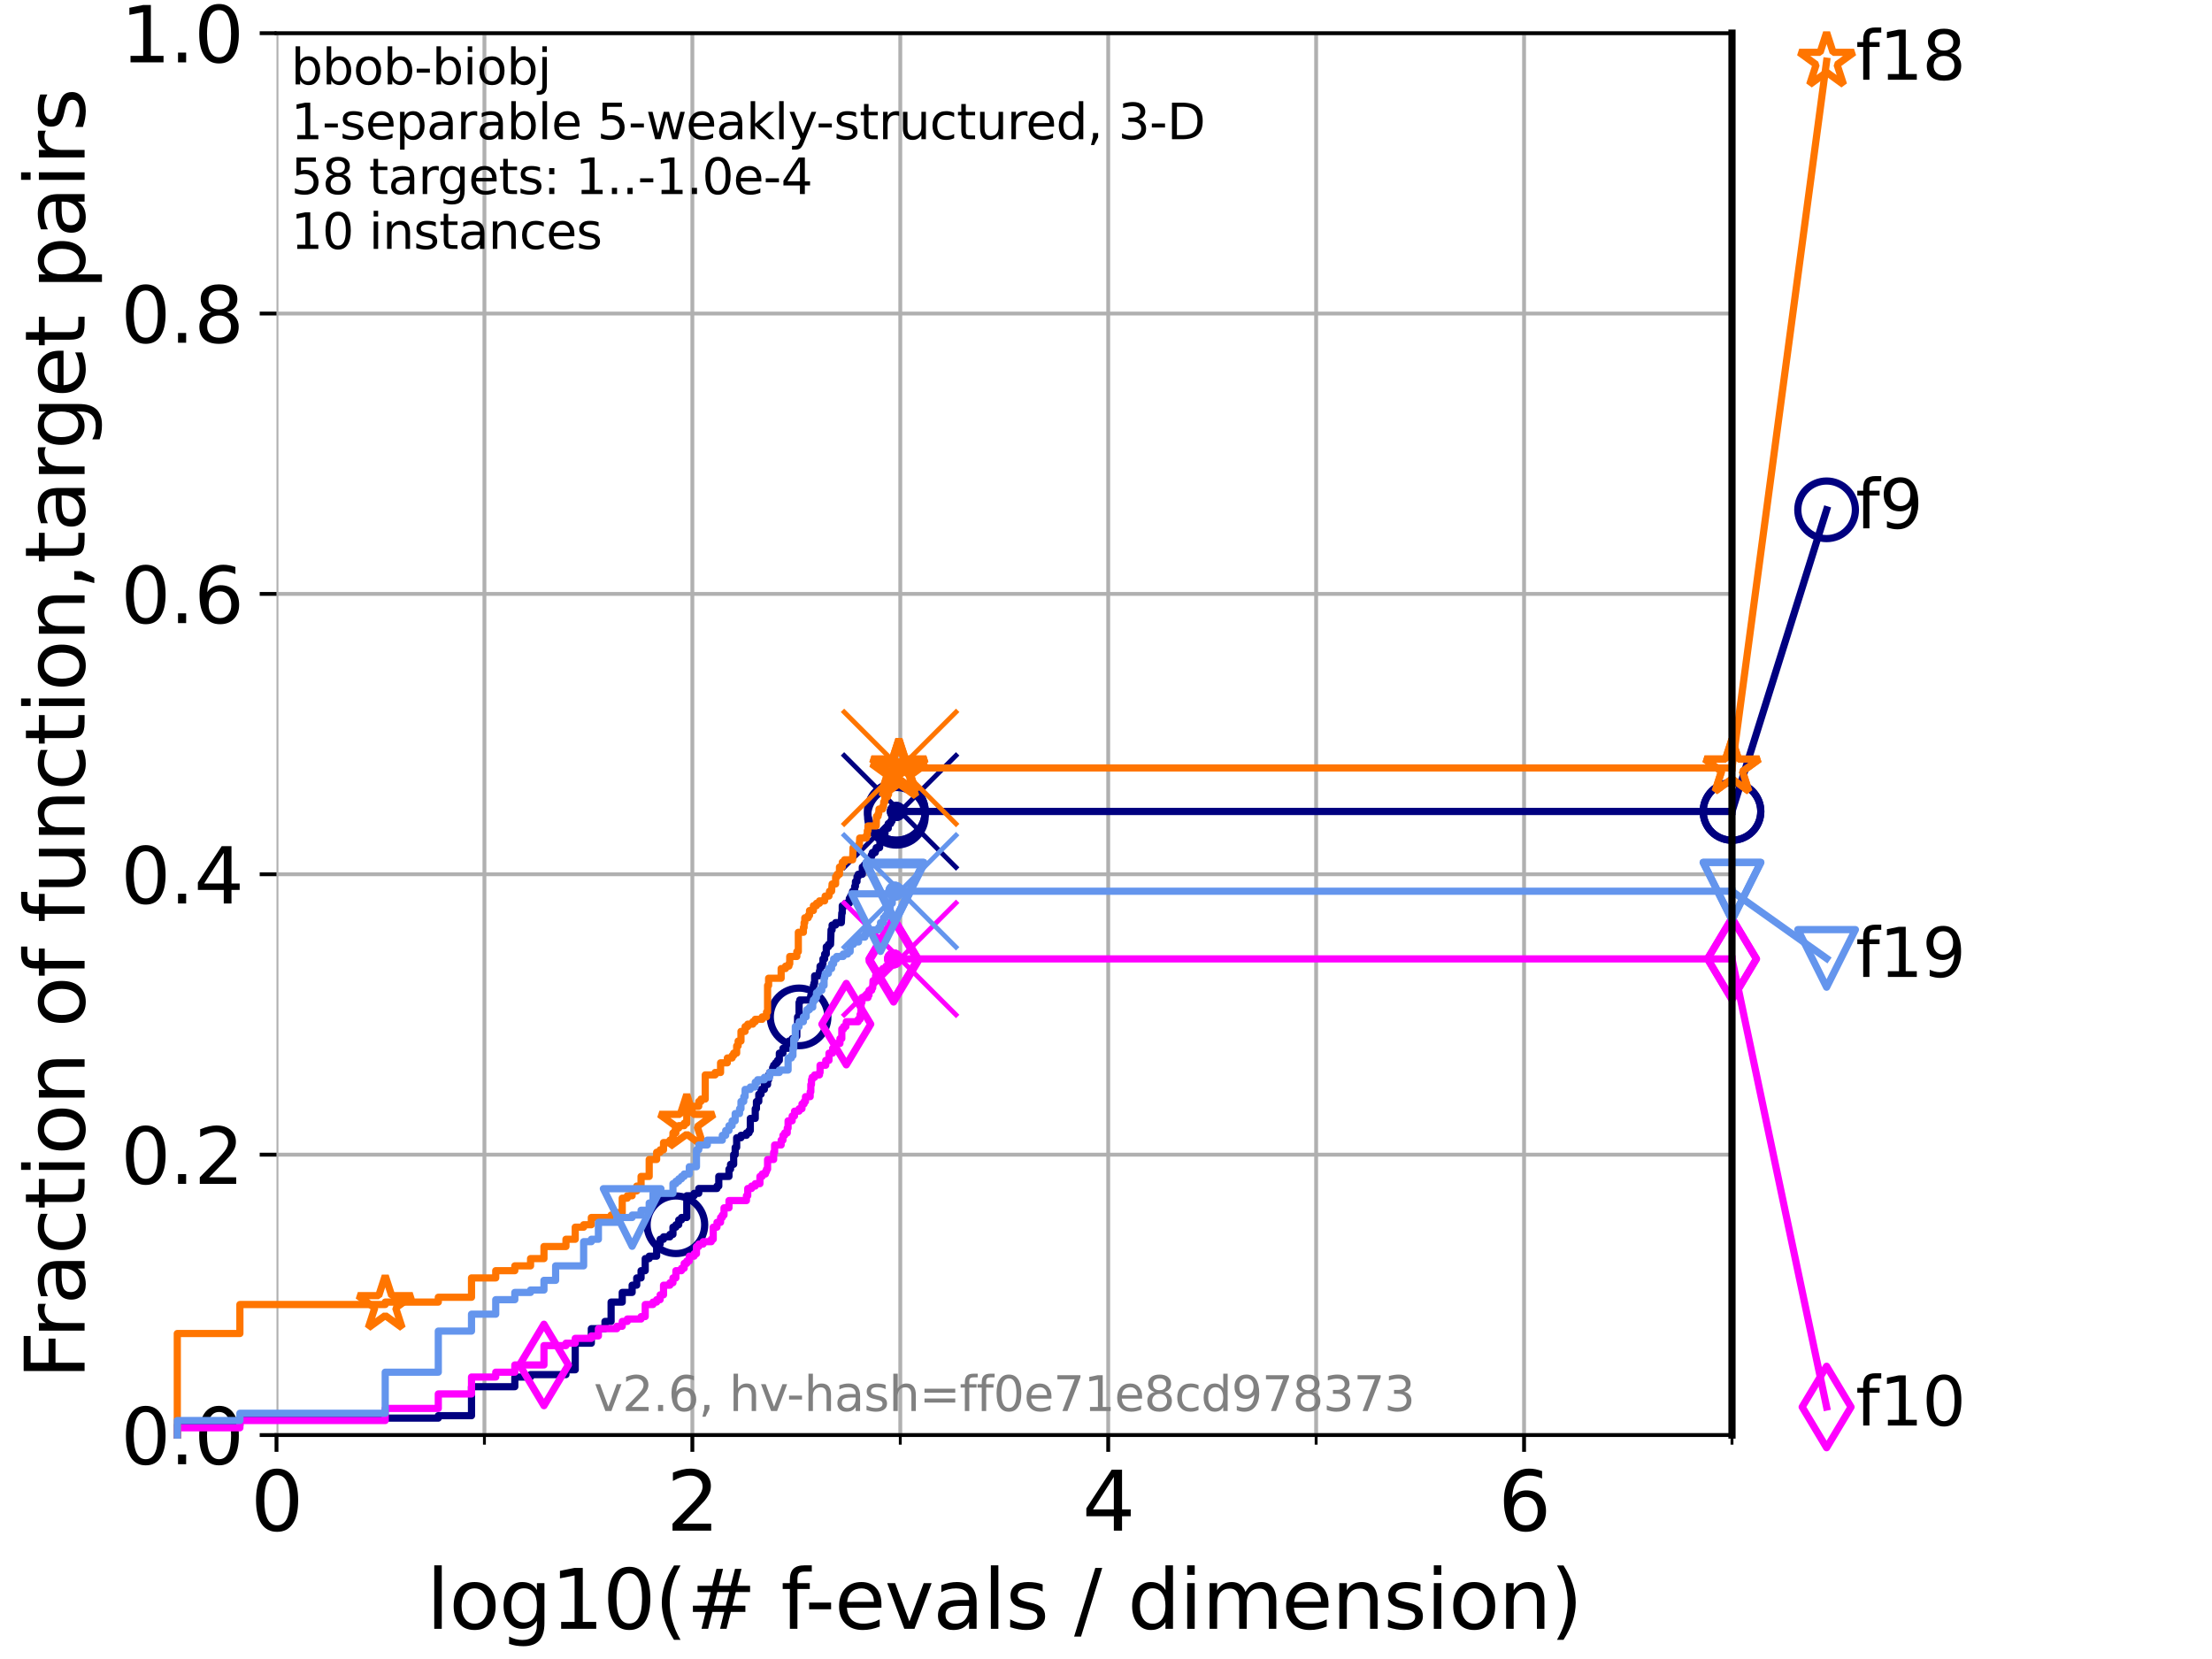 <?xml version="1.0" encoding="utf-8" standalone="no"?>
<!DOCTYPE svg PUBLIC "-//W3C//DTD SVG 1.1//EN"
  "http://www.w3.org/Graphics/SVG/1.1/DTD/svg11.dtd">
<svg xmlns:xlink="http://www.w3.org/1999/xlink" width="460.8pt" height="345.6pt" viewBox="0 0 460.8 345.6" xmlns="http://www.w3.org/2000/svg" version="1.1">
 <defs>
  <style type="text/css">*{stroke-linejoin: round; stroke-linecap: butt}</style>
 </defs>
 <g id="figure_1">
  <g id="patch_1">
   <path d="M 0 345.6 
L 460.8 345.6 
L 460.8 0 
L 0 0 
z
" style="fill: #ffffff"/>
  </g>
  <g id="axes_1">
   <g id="patch_2">
    <path d="M 57.6 298.944 
L 360.806 298.944 
L 360.806 6.912 
L 57.6 6.912 
z
" style="fill: #ffffff"/>
   </g>
   <g id="matplotlib.axis_1">
    <g id="xtick_1">
     <g id="line2d_1">
      <path d="M 57.6 298.944 
L 57.6 6.912 
" clip-path="url(#p13f4e274ef)" style="fill: none; stroke: #b0b0b0; stroke-width: 0.8; stroke-linecap: square"/>
     </g>
     <g id="line2d_2">
      <defs>
       <path id="m0bf398633c" d="M 0 0 
L 0 3.5 
" style="stroke: #000000; stroke-width: 0.8"/>
      </defs>
      <g>
       <use xlink:href="#m0bf398633c" x="57.6" y="298.944" style="stroke: #000000; stroke-width: 0.8"/>
      </g>
     </g>
     <g id="text_1">
      <!-- 0 -->
      <g transform="translate(52.192 318.861) scale(0.17 -0.17)">
       <defs>
        <path id="DejaVuSans-30" d="M 2034 4250 
Q 1547 4250 1301 3770 
Q 1056 3291 1056 2328 
Q 1056 1369 1301 889 
Q 1547 409 2034 409 
Q 2525 409 2770 889 
Q 3016 1369 3016 2328 
Q 3016 3291 2770 3770 
Q 2525 4250 2034 4250 
z
M 2034 4750 
Q 2819 4750 3233 4129 
Q 3647 3509 3647 2328 
Q 3647 1150 3233 529 
Q 2819 -91 2034 -91 
Q 1250 -91 836 529 
Q 422 1150 422 2328 
Q 422 3509 836 4129 
Q 1250 4750 2034 4750 
z
" transform="scale(0.016)"/>
       </defs>
       <use xlink:href="#DejaVuSans-30"/>
      </g>
     </g>
    </g>
    <g id="xtick_2">
     <g id="line2d_3">
      <path d="M 144.23 298.944 
L 144.23 6.912 
" clip-path="url(#p13f4e274ef)" style="fill: none; stroke: #b0b0b0; stroke-width: 0.8; stroke-linecap: square"/>
     </g>
     <g id="line2d_4">
      <g>
       <use xlink:href="#m0bf398633c" x="144.23" y="298.944" style="stroke: #000000; stroke-width: 0.8"/>
      </g>
     </g>
     <g id="text_2">
      <!-- 2 -->
      <g transform="translate(138.822 318.861) scale(0.17 -0.17)">
       <defs>
        <path id="DejaVuSans-32" d="M 1228 531 
L 3431 531 
L 3431 0 
L 469 0 
L 469 531 
Q 828 903 1448 1529 
Q 2069 2156 2228 2338 
Q 2531 2678 2651 2914 
Q 2772 3150 2772 3378 
Q 2772 3750 2511 3984 
Q 2250 4219 1831 4219 
Q 1534 4219 1204 4116 
Q 875 4013 500 3803 
L 500 4441 
Q 881 4594 1212 4672 
Q 1544 4750 1819 4750 
Q 2544 4750 2975 4387 
Q 3406 4025 3406 3419 
Q 3406 3131 3298 2873 
Q 3191 2616 2906 2266 
Q 2828 2175 2409 1742 
Q 1991 1309 1228 531 
z
" transform="scale(0.016)"/>
       </defs>
       <use xlink:href="#DejaVuSans-32"/>
      </g>
     </g>
    </g>
    <g id="xtick_3">
     <g id="line2d_5">
      <path d="M 230.861 298.944 
L 230.861 6.912 
" clip-path="url(#p13f4e274ef)" style="fill: none; stroke: #b0b0b0; stroke-width: 0.8; stroke-linecap: square"/>
     </g>
     <g id="line2d_6">
      <g>
       <use xlink:href="#m0bf398633c" x="230.861" y="298.944" style="stroke: #000000; stroke-width: 0.8"/>
      </g>
     </g>
     <g id="text_3">
      <!-- 4 -->
      <g transform="translate(225.453 318.861) scale(0.17 -0.17)">
       <defs>
        <path id="DejaVuSans-34" d="M 2419 4116 
L 825 1625 
L 2419 1625 
L 2419 4116 
z
M 2253 4666 
L 3047 4666 
L 3047 1625 
L 3713 1625 
L 3713 1100 
L 3047 1100 
L 3047 0 
L 2419 0 
L 2419 1100 
L 313 1100 
L 313 1709 
L 2253 4666 
z
" transform="scale(0.016)"/>
       </defs>
       <use xlink:href="#DejaVuSans-34"/>
      </g>
     </g>
    </g>
    <g id="xtick_4">
     <g id="line2d_7">
      <path d="M 317.491 298.944 
L 317.491 6.912 
" clip-path="url(#p13f4e274ef)" style="fill: none; stroke: #b0b0b0; stroke-width: 0.8; stroke-linecap: square"/>
     </g>
     <g id="line2d_8">
      <g>
       <use xlink:href="#m0bf398633c" x="317.491" y="298.944" style="stroke: #000000; stroke-width: 0.8"/>
      </g>
     </g>
     <g id="text_4">
      <!-- 6 -->
      <g transform="translate(312.083 318.861) scale(0.17 -0.17)">
       <defs>
        <path id="DejaVuSans-36" d="M 2113 2584 
Q 1688 2584 1439 2293 
Q 1191 2003 1191 1497 
Q 1191 994 1439 701 
Q 1688 409 2113 409 
Q 2538 409 2786 701 
Q 3034 994 3034 1497 
Q 3034 2003 2786 2293 
Q 2538 2584 2113 2584 
z
M 3366 4563 
L 3366 3988 
Q 3128 4100 2886 4159 
Q 2644 4219 2406 4219 
Q 1781 4219 1451 3797 
Q 1122 3375 1075 2522 
Q 1259 2794 1537 2939 
Q 1816 3084 2150 3084 
Q 2853 3084 3261 2657 
Q 3669 2231 3669 1497 
Q 3669 778 3244 343 
Q 2819 -91 2113 -91 
Q 1303 -91 875 529 
Q 447 1150 447 2328 
Q 447 3434 972 4092 
Q 1497 4750 2381 4750 
Q 2619 4750 2861 4703 
Q 3103 4656 3366 4563 
z
" transform="scale(0.016)"/>
       </defs>
       <use xlink:href="#DejaVuSans-36"/>
      </g>
     </g>
    </g>
    <g id="xtick_5">
     <g id="line2d_9">
      <path d="M 100.915 298.944 
L 100.915 6.912 
" clip-path="url(#p13f4e274ef)" style="fill: none; stroke: #b0b0b0; stroke-width: 0.8; stroke-linecap: square"/>
     </g>
     <g id="line2d_10">
      <defs>
       <path id="m6cea2c6e1d" d="M 0 0 
L 0 2 
" style="stroke: #000000; stroke-width: 0.6"/>
      </defs>
      <g>
       <use xlink:href="#m6cea2c6e1d" x="100.915" y="298.944" style="stroke: #000000; stroke-width: 0.6"/>
      </g>
     </g>
    </g>
    <g id="xtick_6">
     <g id="line2d_11">
      <path d="M 187.546 298.944 
L 187.546 6.912 
" clip-path="url(#p13f4e274ef)" style="fill: none; stroke: #b0b0b0; stroke-width: 0.8; stroke-linecap: square"/>
     </g>
     <g id="line2d_12">
      <g>
       <use xlink:href="#m6cea2c6e1d" x="187.546" y="298.944" style="stroke: #000000; stroke-width: 0.6"/>
      </g>
     </g>
    </g>
    <g id="xtick_7">
     <g id="line2d_13">
      <path d="M 274.176 298.944 
L 274.176 6.912 
" clip-path="url(#p13f4e274ef)" style="fill: none; stroke: #b0b0b0; stroke-width: 0.8; stroke-linecap: square"/>
     </g>
     <g id="line2d_14">
      <g>
       <use xlink:href="#m6cea2c6e1d" x="274.176" y="298.944" style="stroke: #000000; stroke-width: 0.6"/>
      </g>
     </g>
    </g>
    <g id="xtick_8">
     <g id="line2d_15">
      <path d="M 360.806 298.944 
L 360.806 6.912 
" clip-path="url(#p13f4e274ef)" style="fill: none; stroke: #b0b0b0; stroke-width: 0.8; stroke-linecap: square"/>
     </g>
     <g id="line2d_16">
      <g>
       <use xlink:href="#m6cea2c6e1d" x="360.806" y="298.944" style="stroke: #000000; stroke-width: 0.6"/>
      </g>
     </g>
    </g>
    <g id="text_5">
     <!-- log10(# f-evals / dimension) -->
     <g transform="translate(88.823 339.314) scale(0.17 -0.17)">
      <defs>
       <path id="DejaVuSans-6c" d="M 603 4863 
L 1178 4863 
L 1178 0 
L 603 0 
L 603 4863 
z
" transform="scale(0.016)"/>
       <path id="DejaVuSans-6f" d="M 1959 3097 
Q 1497 3097 1228 2736 
Q 959 2375 959 1747 
Q 959 1119 1226 758 
Q 1494 397 1959 397 
Q 2419 397 2687 759 
Q 2956 1122 2956 1747 
Q 2956 2369 2687 2733 
Q 2419 3097 1959 3097 
z
M 1959 3584 
Q 2709 3584 3137 3096 
Q 3566 2609 3566 1747 
Q 3566 888 3137 398 
Q 2709 -91 1959 -91 
Q 1206 -91 779 398 
Q 353 888 353 1747 
Q 353 2609 779 3096 
Q 1206 3584 1959 3584 
z
" transform="scale(0.016)"/>
       <path id="DejaVuSans-67" d="M 2906 1791 
Q 2906 2416 2648 2759 
Q 2391 3103 1925 3103 
Q 1463 3103 1205 2759 
Q 947 2416 947 1791 
Q 947 1169 1205 825 
Q 1463 481 1925 481 
Q 2391 481 2648 825 
Q 2906 1169 2906 1791 
z
M 3481 434 
Q 3481 -459 3084 -895 
Q 2688 -1331 1869 -1331 
Q 1566 -1331 1297 -1286 
Q 1028 -1241 775 -1147 
L 775 -588 
Q 1028 -725 1275 -790 
Q 1522 -856 1778 -856 
Q 2344 -856 2625 -561 
Q 2906 -266 2906 331 
L 2906 616 
Q 2728 306 2450 153 
Q 2172 0 1784 0 
Q 1141 0 747 490 
Q 353 981 353 1791 
Q 353 2603 747 3093 
Q 1141 3584 1784 3584 
Q 2172 3584 2450 3431 
Q 2728 3278 2906 2969 
L 2906 3500 
L 3481 3500 
L 3481 434 
z
" transform="scale(0.016)"/>
       <path id="DejaVuSans-31" d="M 794 531 
L 1825 531 
L 1825 4091 
L 703 3866 
L 703 4441 
L 1819 4666 
L 2450 4666 
L 2450 531 
L 3481 531 
L 3481 0 
L 794 0 
L 794 531 
z
" transform="scale(0.016)"/>
       <path id="DejaVuSans-28" d="M 1984 4856 
Q 1566 4138 1362 3434 
Q 1159 2731 1159 2009 
Q 1159 1288 1364 580 
Q 1569 -128 1984 -844 
L 1484 -844 
Q 1016 -109 783 600 
Q 550 1309 550 2009 
Q 550 2706 781 3412 
Q 1013 4119 1484 4856 
L 1984 4856 
z
" transform="scale(0.016)"/>
       <path id="DejaVuSans-23" d="M 3272 2816 
L 2363 2816 
L 2100 1772 
L 3016 1772 
L 3272 2816 
z
M 2803 4594 
L 2478 3297 
L 3391 3297 
L 3719 4594 
L 4219 4594 
L 3897 3297 
L 4872 3297 
L 4872 2816 
L 3775 2816 
L 3519 1772 
L 4513 1772 
L 4513 1294 
L 3397 1294 
L 3072 0 
L 2572 0 
L 2894 1294 
L 1978 1294 
L 1656 0 
L 1153 0 
L 1478 1294 
L 494 1294 
L 494 1772 
L 1594 1772 
L 1856 2816 
L 850 2816 
L 850 3297 
L 1978 3297 
L 2297 4594 
L 2803 4594 
z
" transform="scale(0.016)"/>
       <path id="DejaVuSans-20" transform="scale(0.016)"/>
       <path id="DejaVuSans-66" d="M 2375 4863 
L 2375 4384 
L 1825 4384 
Q 1516 4384 1395 4259 
Q 1275 4134 1275 3809 
L 1275 3500 
L 2222 3500 
L 2222 3053 
L 1275 3053 
L 1275 0 
L 697 0 
L 697 3053 
L 147 3053 
L 147 3500 
L 697 3500 
L 697 3744 
Q 697 4328 969 4595 
Q 1241 4863 1831 4863 
L 2375 4863 
z
" transform="scale(0.016)"/>
       <path id="DejaVuSans-2d" d="M 313 2009 
L 1997 2009 
L 1997 1497 
L 313 1497 
L 313 2009 
z
" transform="scale(0.016)"/>
       <path id="DejaVuSans-65" d="M 3597 1894 
L 3597 1613 
L 953 1613 
Q 991 1019 1311 708 
Q 1631 397 2203 397 
Q 2534 397 2845 478 
Q 3156 559 3463 722 
L 3463 178 
Q 3153 47 2828 -22 
Q 2503 -91 2169 -91 
Q 1331 -91 842 396 
Q 353 884 353 1716 
Q 353 2575 817 3079 
Q 1281 3584 2069 3584 
Q 2775 3584 3186 3129 
Q 3597 2675 3597 1894 
z
M 3022 2063 
Q 3016 2534 2758 2815 
Q 2500 3097 2075 3097 
Q 1594 3097 1305 2825 
Q 1016 2553 972 2059 
L 3022 2063 
z
" transform="scale(0.016)"/>
       <path id="DejaVuSans-76" d="M 191 3500 
L 800 3500 
L 1894 563 
L 2988 3500 
L 3597 3500 
L 2284 0 
L 1503 0 
L 191 3500 
z
" transform="scale(0.016)"/>
       <path id="DejaVuSans-61" d="M 2194 1759 
Q 1497 1759 1228 1600 
Q 959 1441 959 1056 
Q 959 750 1161 570 
Q 1363 391 1709 391 
Q 2188 391 2477 730 
Q 2766 1069 2766 1631 
L 2766 1759 
L 2194 1759 
z
M 3341 1997 
L 3341 0 
L 2766 0 
L 2766 531 
Q 2569 213 2275 61 
Q 1981 -91 1556 -91 
Q 1019 -91 701 211 
Q 384 513 384 1019 
Q 384 1609 779 1909 
Q 1175 2209 1959 2209 
L 2766 2209 
L 2766 2266 
Q 2766 2663 2505 2880 
Q 2244 3097 1772 3097 
Q 1472 3097 1187 3025 
Q 903 2953 641 2809 
L 641 3341 
Q 956 3463 1253 3523 
Q 1550 3584 1831 3584 
Q 2591 3584 2966 3190 
Q 3341 2797 3341 1997 
z
" transform="scale(0.016)"/>
       <path id="DejaVuSans-73" d="M 2834 3397 
L 2834 2853 
Q 2591 2978 2328 3040 
Q 2066 3103 1784 3103 
Q 1356 3103 1142 2972 
Q 928 2841 928 2578 
Q 928 2378 1081 2264 
Q 1234 2150 1697 2047 
L 1894 2003 
Q 2506 1872 2764 1633 
Q 3022 1394 3022 966 
Q 3022 478 2636 193 
Q 2250 -91 1575 -91 
Q 1294 -91 989 -36 
Q 684 19 347 128 
L 347 722 
Q 666 556 975 473 
Q 1284 391 1588 391 
Q 1994 391 2212 530 
Q 2431 669 2431 922 
Q 2431 1156 2273 1281 
Q 2116 1406 1581 1522 
L 1381 1569 
Q 847 1681 609 1914 
Q 372 2147 372 2553 
Q 372 3047 722 3315 
Q 1072 3584 1716 3584 
Q 2034 3584 2315 3537 
Q 2597 3491 2834 3397 
z
" transform="scale(0.016)"/>
       <path id="DejaVuSans-2f" d="M 1625 4666 
L 2156 4666 
L 531 -594 
L 0 -594 
L 1625 4666 
z
" transform="scale(0.016)"/>
       <path id="DejaVuSans-64" d="M 2906 2969 
L 2906 4863 
L 3481 4863 
L 3481 0 
L 2906 0 
L 2906 525 
Q 2725 213 2448 61 
Q 2172 -91 1784 -91 
Q 1150 -91 751 415 
Q 353 922 353 1747 
Q 353 2572 751 3078 
Q 1150 3584 1784 3584 
Q 2172 3584 2448 3432 
Q 2725 3281 2906 2969 
z
M 947 1747 
Q 947 1113 1208 752 
Q 1469 391 1925 391 
Q 2381 391 2643 752 
Q 2906 1113 2906 1747 
Q 2906 2381 2643 2742 
Q 2381 3103 1925 3103 
Q 1469 3103 1208 2742 
Q 947 2381 947 1747 
z
" transform="scale(0.016)"/>
       <path id="DejaVuSans-69" d="M 603 3500 
L 1178 3500 
L 1178 0 
L 603 0 
L 603 3500 
z
M 603 4863 
L 1178 4863 
L 1178 4134 
L 603 4134 
L 603 4863 
z
" transform="scale(0.016)"/>
       <path id="DejaVuSans-6d" d="M 3328 2828 
Q 3544 3216 3844 3400 
Q 4144 3584 4550 3584 
Q 5097 3584 5394 3201 
Q 5691 2819 5691 2113 
L 5691 0 
L 5113 0 
L 5113 2094 
Q 5113 2597 4934 2840 
Q 4756 3084 4391 3084 
Q 3944 3084 3684 2787 
Q 3425 2491 3425 1978 
L 3425 0 
L 2847 0 
L 2847 2094 
Q 2847 2600 2669 2842 
Q 2491 3084 2119 3084 
Q 1678 3084 1418 2786 
Q 1159 2488 1159 1978 
L 1159 0 
L 581 0 
L 581 3500 
L 1159 3500 
L 1159 2956 
Q 1356 3278 1631 3431 
Q 1906 3584 2284 3584 
Q 2666 3584 2933 3390 
Q 3200 3197 3328 2828 
z
" transform="scale(0.016)"/>
       <path id="DejaVuSans-6e" d="M 3513 2113 
L 3513 0 
L 2938 0 
L 2938 2094 
Q 2938 2591 2744 2837 
Q 2550 3084 2163 3084 
Q 1697 3084 1428 2787 
Q 1159 2491 1159 1978 
L 1159 0 
L 581 0 
L 581 3500 
L 1159 3500 
L 1159 2956 
Q 1366 3272 1645 3428 
Q 1925 3584 2291 3584 
Q 2894 3584 3203 3211 
Q 3513 2838 3513 2113 
z
" transform="scale(0.016)"/>
       <path id="DejaVuSans-29" d="M 513 4856 
L 1013 4856 
Q 1481 4119 1714 3412 
Q 1947 2706 1947 2009 
Q 1947 1309 1714 600 
Q 1481 -109 1013 -844 
L 513 -844 
Q 928 -128 1133 580 
Q 1338 1288 1338 2009 
Q 1338 2731 1133 3434 
Q 928 4138 513 4856 
z
" transform="scale(0.016)"/>
      </defs>
      <use xlink:href="#DejaVuSans-6c"/>
      <use xlink:href="#DejaVuSans-6f" x="27.783"/>
      <use xlink:href="#DejaVuSans-67" x="88.965"/>
      <use xlink:href="#DejaVuSans-31" x="152.441"/>
      <use xlink:href="#DejaVuSans-30" x="216.064"/>
      <use xlink:href="#DejaVuSans-28" x="279.688"/>
      <use xlink:href="#DejaVuSans-23" x="318.701"/>
      <use xlink:href="#DejaVuSans-20" x="402.49"/>
      <use xlink:href="#DejaVuSans-66" x="434.277"/>
      <use xlink:href="#DejaVuSans-2d" x="463.982"/>
      <use xlink:href="#DejaVuSans-65" x="500.066"/>
      <use xlink:href="#DejaVuSans-76" x="561.59"/>
      <use xlink:href="#DejaVuSans-61" x="620.77"/>
      <use xlink:href="#DejaVuSans-6c" x="682.049"/>
      <use xlink:href="#DejaVuSans-73" x="709.832"/>
      <use xlink:href="#DejaVuSans-20" x="761.932"/>
      <use xlink:href="#DejaVuSans-2f" x="793.719"/>
      <use xlink:href="#DejaVuSans-20" x="827.41"/>
      <use xlink:href="#DejaVuSans-64" x="859.197"/>
      <use xlink:href="#DejaVuSans-69" x="922.674"/>
      <use xlink:href="#DejaVuSans-6d" x="950.457"/>
      <use xlink:href="#DejaVuSans-65" x="1047.869"/>
      <use xlink:href="#DejaVuSans-6e" x="1109.393"/>
      <use xlink:href="#DejaVuSans-73" x="1172.771"/>
      <use xlink:href="#DejaVuSans-69" x="1224.871"/>
      <use xlink:href="#DejaVuSans-6f" x="1252.654"/>
      <use xlink:href="#DejaVuSans-6e" x="1313.836"/>
      <use xlink:href="#DejaVuSans-29" x="1377.215"/>
     </g>
    </g>
   </g>
   <g id="matplotlib.axis_2">
    <g id="ytick_1">
     <g id="line2d_17">
      <path d="M 57.6 298.944 
L 360.806 298.944 
" clip-path="url(#p13f4e274ef)" style="fill: none; stroke: #b0b0b0; stroke-width: 0.8; stroke-linecap: square"/>
     </g>
     <g id="line2d_18">
      <defs>
       <path id="mf6407ccb6b" d="M 0 0 
L -3.5 0 
" style="stroke: #000000; stroke-width: 0.8"/>
      </defs>
      <g>
       <use xlink:href="#mf6407ccb6b" x="57.6" y="298.944" style="stroke: #000000; stroke-width: 0.8"/>
      </g>
     </g>
     <g id="text_6">
      <!-- 0.0 -->
      <g transform="translate(25.155 305.023) scale(0.16 -0.16)">
       <defs>
        <path id="DejaVuSans-2e" d="M 684 794 
L 1344 794 
L 1344 0 
L 684 0 
L 684 794 
z
" transform="scale(0.016)"/>
       </defs>
       <use xlink:href="#DejaVuSans-30"/>
       <use xlink:href="#DejaVuSans-2e" x="63.623"/>
       <use xlink:href="#DejaVuSans-30" x="95.41"/>
      </g>
     </g>
    </g>
    <g id="ytick_2">
     <g id="line2d_19">
      <path d="M 57.6 240.538 
L 360.806 240.538 
" clip-path="url(#p13f4e274ef)" style="fill: none; stroke: #b0b0b0; stroke-width: 0.8; stroke-linecap: square"/>
     </g>
     <g id="line2d_20">
      <g>
       <use xlink:href="#mf6407ccb6b" x="57.6" y="240.538" style="stroke: #000000; stroke-width: 0.8"/>
      </g>
     </g>
     <g id="text_7">
      <!-- 0.2 -->
      <g transform="translate(25.155 246.616) scale(0.16 -0.16)">
       <use xlink:href="#DejaVuSans-30"/>
       <use xlink:href="#DejaVuSans-2e" x="63.623"/>
       <use xlink:href="#DejaVuSans-32" x="95.41"/>
      </g>
     </g>
    </g>
    <g id="ytick_3">
     <g id="line2d_21">
      <path d="M 57.6 182.131 
L 360.806 182.131 
" clip-path="url(#p13f4e274ef)" style="fill: none; stroke: #b0b0b0; stroke-width: 0.8; stroke-linecap: square"/>
     </g>
     <g id="line2d_22">
      <g>
       <use xlink:href="#mf6407ccb6b" x="57.6" y="182.131" style="stroke: #000000; stroke-width: 0.8"/>
      </g>
     </g>
     <g id="text_8">
      <!-- 0.4 -->
      <g transform="translate(25.155 188.21) scale(0.16 -0.16)">
       <use xlink:href="#DejaVuSans-30"/>
       <use xlink:href="#DejaVuSans-2e" x="63.623"/>
       <use xlink:href="#DejaVuSans-34" x="95.41"/>
      </g>
     </g>
    </g>
    <g id="ytick_4">
     <g id="line2d_23">
      <path d="M 57.6 123.725 
L 360.806 123.725 
" clip-path="url(#p13f4e274ef)" style="fill: none; stroke: #b0b0b0; stroke-width: 0.8; stroke-linecap: square"/>
     </g>
     <g id="line2d_24">
      <g>
       <use xlink:href="#mf6407ccb6b" x="57.6" y="123.725" style="stroke: #000000; stroke-width: 0.8"/>
      </g>
     </g>
     <g id="text_9">
      <!-- 0.6 -->
      <g transform="translate(25.155 129.804) scale(0.16 -0.16)">
       <use xlink:href="#DejaVuSans-30"/>
       <use xlink:href="#DejaVuSans-2e" x="63.623"/>
       <use xlink:href="#DejaVuSans-36" x="95.41"/>
      </g>
     </g>
    </g>
    <g id="ytick_5">
     <g id="line2d_25">
      <path d="M 57.6 65.318 
L 360.806 65.318 
" clip-path="url(#p13f4e274ef)" style="fill: none; stroke: #b0b0b0; stroke-width: 0.8; stroke-linecap: square"/>
     </g>
     <g id="line2d_26">
      <g>
       <use xlink:href="#mf6407ccb6b" x="57.6" y="65.318" style="stroke: #000000; stroke-width: 0.8"/>
      </g>
     </g>
     <g id="text_10">
      <!-- 0.8 -->
      <g transform="translate(25.155 71.397) scale(0.16 -0.16)">
       <defs>
        <path id="DejaVuSans-38" d="M 2034 2216 
Q 1584 2216 1326 1975 
Q 1069 1734 1069 1313 
Q 1069 891 1326 650 
Q 1584 409 2034 409 
Q 2484 409 2743 651 
Q 3003 894 3003 1313 
Q 3003 1734 2745 1975 
Q 2488 2216 2034 2216 
z
M 1403 2484 
Q 997 2584 770 2862 
Q 544 3141 544 3541 
Q 544 4100 942 4425 
Q 1341 4750 2034 4750 
Q 2731 4750 3128 4425 
Q 3525 4100 3525 3541 
Q 3525 3141 3298 2862 
Q 3072 2584 2669 2484 
Q 3125 2378 3379 2068 
Q 3634 1759 3634 1313 
Q 3634 634 3220 271 
Q 2806 -91 2034 -91 
Q 1263 -91 848 271 
Q 434 634 434 1313 
Q 434 1759 690 2068 
Q 947 2378 1403 2484 
z
M 1172 3481 
Q 1172 3119 1398 2916 
Q 1625 2713 2034 2713 
Q 2441 2713 2670 2916 
Q 2900 3119 2900 3481 
Q 2900 3844 2670 4047 
Q 2441 4250 2034 4250 
Q 1625 4250 1398 4047 
Q 1172 3844 1172 3481 
z
" transform="scale(0.016)"/>
       </defs>
       <use xlink:href="#DejaVuSans-30"/>
       <use xlink:href="#DejaVuSans-2e" x="63.623"/>
       <use xlink:href="#DejaVuSans-38" x="95.41"/>
      </g>
     </g>
    </g>
    <g id="ytick_6">
     <g id="line2d_27">
      <path d="M 57.6 6.912 
L 360.806 6.912 
" clip-path="url(#p13f4e274ef)" style="fill: none; stroke: #b0b0b0; stroke-width: 0.8; stroke-linecap: square"/>
     </g>
     <g id="line2d_28">
      <g>
       <use xlink:href="#mf6407ccb6b" x="57.6" y="6.912" style="stroke: #000000; stroke-width: 0.8"/>
      </g>
     </g>
     <g id="text_11">
      <!-- 1.0 -->
      <g transform="translate(25.155 12.991) scale(0.16 -0.16)">
       <use xlink:href="#DejaVuSans-31"/>
       <use xlink:href="#DejaVuSans-2e" x="63.623"/>
       <use xlink:href="#DejaVuSans-30" x="95.41"/>
      </g>
     </g>
    </g>
    <g id="text_12">
     <!-- Fraction of function,target pairs -->
     <g transform="translate(17.62 287.313) rotate(-90) scale(0.17 -0.17)">
      <defs>
       <path id="DejaVuSans-46" d="M 628 4666 
L 3309 4666 
L 3309 4134 
L 1259 4134 
L 1259 2759 
L 3109 2759 
L 3109 2228 
L 1259 2228 
L 1259 0 
L 628 0 
L 628 4666 
z
" transform="scale(0.016)"/>
       <path id="DejaVuSans-72" d="M 2631 2963 
Q 2534 3019 2420 3045 
Q 2306 3072 2169 3072 
Q 1681 3072 1420 2755 
Q 1159 2438 1159 1844 
L 1159 0 
L 581 0 
L 581 3500 
L 1159 3500 
L 1159 2956 
Q 1341 3275 1631 3429 
Q 1922 3584 2338 3584 
Q 2397 3584 2469 3576 
Q 2541 3569 2628 3553 
L 2631 2963 
z
" transform="scale(0.016)"/>
       <path id="DejaVuSans-63" d="M 3122 3366 
L 3122 2828 
Q 2878 2963 2633 3030 
Q 2388 3097 2138 3097 
Q 1578 3097 1268 2742 
Q 959 2388 959 1747 
Q 959 1106 1268 751 
Q 1578 397 2138 397 
Q 2388 397 2633 464 
Q 2878 531 3122 666 
L 3122 134 
Q 2881 22 2623 -34 
Q 2366 -91 2075 -91 
Q 1284 -91 818 406 
Q 353 903 353 1747 
Q 353 2603 823 3093 
Q 1294 3584 2113 3584 
Q 2378 3584 2631 3529 
Q 2884 3475 3122 3366 
z
" transform="scale(0.016)"/>
       <path id="DejaVuSans-74" d="M 1172 4494 
L 1172 3500 
L 2356 3500 
L 2356 3053 
L 1172 3053 
L 1172 1153 
Q 1172 725 1289 603 
Q 1406 481 1766 481 
L 2356 481 
L 2356 0 
L 1766 0 
Q 1100 0 847 248 
Q 594 497 594 1153 
L 594 3053 
L 172 3053 
L 172 3500 
L 594 3500 
L 594 4494 
L 1172 4494 
z
" transform="scale(0.016)"/>
       <path id="DejaVuSans-75" d="M 544 1381 
L 544 3500 
L 1119 3500 
L 1119 1403 
Q 1119 906 1312 657 
Q 1506 409 1894 409 
Q 2359 409 2629 706 
Q 2900 1003 2900 1516 
L 2900 3500 
L 3475 3500 
L 3475 0 
L 2900 0 
L 2900 538 
Q 2691 219 2414 64 
Q 2138 -91 1772 -91 
Q 1169 -91 856 284 
Q 544 659 544 1381 
z
M 1991 3584 
L 1991 3584 
z
" transform="scale(0.016)"/>
       <path id="DejaVuSans-2c" d="M 750 794 
L 1409 794 
L 1409 256 
L 897 -744 
L 494 -744 
L 750 256 
L 750 794 
z
" transform="scale(0.016)"/>
       <path id="DejaVuSans-70" d="M 1159 525 
L 1159 -1331 
L 581 -1331 
L 581 3500 
L 1159 3500 
L 1159 2969 
Q 1341 3281 1617 3432 
Q 1894 3584 2278 3584 
Q 2916 3584 3314 3078 
Q 3713 2572 3713 1747 
Q 3713 922 3314 415 
Q 2916 -91 2278 -91 
Q 1894 -91 1617 61 
Q 1341 213 1159 525 
z
M 3116 1747 
Q 3116 2381 2855 2742 
Q 2594 3103 2138 3103 
Q 1681 3103 1420 2742 
Q 1159 2381 1159 1747 
Q 1159 1113 1420 752 
Q 1681 391 2138 391 
Q 2594 391 2855 752 
Q 3116 1113 3116 1747 
z
" transform="scale(0.016)"/>
      </defs>
      <use xlink:href="#DejaVuSans-46"/>
      <use xlink:href="#DejaVuSans-72" x="50.27"/>
      <use xlink:href="#DejaVuSans-61" x="91.383"/>
      <use xlink:href="#DejaVuSans-63" x="152.662"/>
      <use xlink:href="#DejaVuSans-74" x="207.643"/>
      <use xlink:href="#DejaVuSans-69" x="246.852"/>
      <use xlink:href="#DejaVuSans-6f" x="274.635"/>
      <use xlink:href="#DejaVuSans-6e" x="335.816"/>
      <use xlink:href="#DejaVuSans-20" x="399.195"/>
      <use xlink:href="#DejaVuSans-6f" x="430.982"/>
      <use xlink:href="#DejaVuSans-66" x="492.164"/>
      <use xlink:href="#DejaVuSans-20" x="527.369"/>
      <use xlink:href="#DejaVuSans-66" x="559.156"/>
      <use xlink:href="#DejaVuSans-75" x="594.361"/>
      <use xlink:href="#DejaVuSans-6e" x="657.74"/>
      <use xlink:href="#DejaVuSans-63" x="721.119"/>
      <use xlink:href="#DejaVuSans-74" x="776.1"/>
      <use xlink:href="#DejaVuSans-69" x="815.309"/>
      <use xlink:href="#DejaVuSans-6f" x="843.092"/>
      <use xlink:href="#DejaVuSans-6e" x="904.273"/>
      <use xlink:href="#DejaVuSans-2c" x="967.652"/>
      <use xlink:href="#DejaVuSans-74" x="999.439"/>
      <use xlink:href="#DejaVuSans-61" x="1038.648"/>
      <use xlink:href="#DejaVuSans-72" x="1099.928"/>
      <use xlink:href="#DejaVuSans-67" x="1139.291"/>
      <use xlink:href="#DejaVuSans-65" x="1202.768"/>
      <use xlink:href="#DejaVuSans-74" x="1264.291"/>
      <use xlink:href="#DejaVuSans-20" x="1303.5"/>
      <use xlink:href="#DejaVuSans-70" x="1335.287"/>
      <use xlink:href="#DejaVuSans-61" x="1398.764"/>
      <use xlink:href="#DejaVuSans-69" x="1460.043"/>
      <use xlink:href="#DejaVuSans-72" x="1487.826"/>
      <use xlink:href="#DejaVuSans-73" x="1528.939"/>
     </g>
    </g>
   </g>
   <g id="line2d_29">
    <defs>
     <path id="m13484d15d3" d="M 0 1.5 
C 0.398 1.5 0.779 1.342 1.061 1.061 
C 1.342 0.779 1.5 0.398 1.5 0 
C 1.5 -0.398 1.342 -0.779 1.061 -1.061 
C 0.779 -1.342 0.398 -1.5 0 -1.5 
C -0.398 -1.5 -0.779 -1.342 -1.061 -1.061 
C -1.342 -0.779 -1.5 -0.398 -1.5 0 
C -1.5 0.398 -1.342 0.779 -1.061 1.061 
C -0.779 1.342 -0.398 1.5 0 1.5 
z
" style="stroke: #000080"/>
    </defs>
    <g>
     <use xlink:href="#m13484d15d3" x="186.738" y="169.04" style="fill: #000080; stroke: #000080"/>
     <use xlink:href="#m13484d15d3" x="186.738" y="169.04" style="fill: #000080; stroke: #000080"/>
    </g>
   </g>
   <g id="line2d_30">
    <path d="M 36.933 298.944 
L 36.933 296.93 
L 49.973 296.93 
L 49.973 295.419 
L 91.306 295.419 
L 91.306 294.916 
L 98.223 294.916 
L 98.223 288.874 
L 107.245 288.874 
L 107.245 286.86 
L 110.525 286.86 
L 110.525 286.356 
L 117.9 286.356 
L 117.9 285.349 
L 119.831 285.349 
L 119.831 279.811 
L 123.184 279.811 
L 123.184 276.79 
L 126.029 276.79 
L 126.029 275.279 
L 127.304 275.279 
L 127.304 271.251 
L 129.623 271.251 
L 129.623 269.237 
L 131.686 269.237 
L 131.686 267.727 
L 132.639 267.727 
L 132.639 266.216 
L 133.546 266.216 
L 133.546 264.706 
L 134.411 264.706 
L 134.411 262.188 
L 135.238 262.188 
L 135.238 261.685 
L 136.79 261.685 
L 136.79 259.167 
L 137.521 259.167 
L 137.521 258.16 
L 138.224 258.16 
L 138.224 257.657 
L 139.556 257.657 
L 139.556 257.153 
L 140.189 257.153 
L 140.189 255.643 
L 140.801 255.643 
L 140.801 255.139 
L 141.393 255.139 
L 141.393 254.132 
L 141.968 254.132 
L 141.968 253.629 
L 143.066 253.629 
L 143.066 249.097 
L 144.603 249.097 
L 144.603 248.594 
L 145.562 248.594 
L 145.562 247.587 
L 149.358 247.587 
L 149.358 247.083 
L 149.736 247.083 
L 149.736 245.069 
L 151.858 245.069 
L 151.858 243.559 
L 152.189 243.559 
L 152.189 242.552 
L 152.835 242.552 
L 152.835 240.538 
L 153.15 240.538 
L 153.15 239.027 
L 153.46 239.027 
L 153.46 237.013 
L 154.359 237.013 
L 154.359 236.51 
L 155.495 236.51 
L 155.495 236.006 
L 156.039 236.006 
L 156.039 235.503 
L 156.305 235.503 
L 156.305 232.985 
L 157.332 232.985 
L 157.332 230.971 
L 157.581 230.971 
L 157.581 229.461 
L 158.068 229.461 
L 158.068 227.95 
L 158.542 227.95 
L 158.542 226.943 
L 159.233 226.943 
L 159.233 225.936 
L 159.899 225.936 
L 159.899 224.929 
L 160.116 224.929 
L 160.116 223.922 
L 160.33 223.922 
L 160.33 223.418 
L 160.959 223.418 
L 160.959 222.411 
L 161.164 222.411 
L 161.164 221.908 
L 161.567 221.908 
L 161.567 221.404 
L 161.962 221.404 
L 161.962 220.901 
L 162.349 220.901 
L 162.349 219.39 
L 163.1 219.39 
L 163.1 218.383 
L 164.173 218.383 
L 164.173 217.376 
L 164.346 217.376 
L 164.346 216.873 
L 165.022 216.873 
L 165.022 216.369 
L 165.675 216.369 
L 165.675 215.866 
L 165.993 215.866 
L 165.993 213.852 
L 166.15 213.852 
L 166.15 211.838 
L 166.461 211.838 
L 166.461 208.817 
L 166.614 208.817 
L 166.614 208.313 
L 168.774 208.313 
L 168.774 207.81 
L 168.91 207.81 
L 168.91 207.306 
L 169.311 207.306 
L 169.311 206.299 
L 169.443 206.299 
L 169.443 205.292 
L 169.573 205.292 
L 169.573 204.789 
L 169.703 204.789 
L 169.703 203.278 
L 170.589 203.278 
L 170.589 202.775 
L 170.712 202.775 
L 170.712 202.271 
L 170.834 202.271 
L 170.834 201.264 
L 171.316 201.264 
L 171.316 200.761 
L 171.434 200.761 
L 171.434 199.754 
L 171.786 199.754 
L 171.786 198.747 
L 172.13 198.747 
L 172.13 197.236 
L 172.58 197.236 
L 172.58 196.733 
L 173.019 196.733 
L 173.128 193.712 
L 173.342 193.712 
L 173.342 192.705 
L 174.075 192.705 
L 174.075 192.201 
L 175.268 192.201 
L 175.364 190.187 
L 175.46 190.187 
L 175.46 188.677 
L 176.116 188.677 
L 176.116 188.173 
L 176.927 188.173 
L 176.927 187.166 
L 177.19 187.166 
L 177.19 186.663 
L 177.449 186.663 
L 177.449 186.159 
L 177.62 186.159 
L 177.62 185.656 
L 178.04 185.656 
L 178.04 184.649 
L 178.206 184.649 
L 178.206 183.642 
L 178.533 183.642 
L 178.533 182.635 
L 178.774 182.635 
L 178.774 182.131 
L 179.634 182.131 
L 179.634 180.621 
L 180.087 180.621 
L 180.087 180.117 
L 181.173 180.117 
L 181.244 179.11 
L 181.314 179.11 
L 181.314 178.607 
L 181.522 178.607 
L 181.522 178.103 
L 181.728 178.103 
L 181.728 177.6 
L 182.333 177.6 
L 182.333 177.096 
L 182.531 177.096 
L 182.531 176.593 
L 183.238 176.593 
L 183.301 175.586 
L 183.426 175.586 
L 183.488 174.075 
L 184.34 174.075 
L 184.4 172.565 
L 185.041 172.565 
L 185.041 171.558 
L 185.55 171.558 
L 185.55 171.054 
L 185.827 171.054 
L 185.827 170.047 
L 186.738 170.047 
L 186.738 169.04 
L 360.806 169.04 
L 360.806 169.04 
" style="fill: none; stroke: #000080; stroke-width: 1.5; stroke-linecap: square"/>
   </g>
   <g id="line2d_31">
    <defs>
     <path id="m73bd16d525" d="M 0 6 
C 1.591 6 3.117 5.368 4.243 4.243 
C 5.368 3.117 6 1.591 6 0 
C 6 -1.591 5.368 -3.117 4.243 -4.243 
C 3.117 -5.368 1.591 -6 0 -6 
C -1.591 -6 -3.117 -5.368 -4.243 -4.243 
C -5.368 -3.117 -6 -1.591 -6 0 
C -6 1.591 -5.368 3.117 -4.243 4.243 
C -3.117 5.368 -1.591 6 0 6 
z
" style="stroke: #000080; stroke-width: 1.5"/>
    </defs>
    <g>
     <use xlink:href="#m73bd16d525" x="140.801" y="255.139" style="fill-opacity: 0; stroke: #000080; stroke-width: 1.5"/>
     <use xlink:href="#m73bd16d525" x="166.461" y="211.838" style="fill-opacity: 0; stroke: #000080; stroke-width: 1.5"/>
     <use xlink:href="#m73bd16d525" x="186.738" y="170.047" style="fill-opacity: 0; stroke: #000080; stroke-width: 1.5"/>
     <use xlink:href="#m73bd16d525" x="186.738" y="169.04" style="fill-opacity: 0; stroke: #000080; stroke-width: 1.5"/>
     <use xlink:href="#m73bd16d525" x="186.738" y="169.04" style="fill-opacity: 0; stroke: #000080; stroke-width: 1.5"/>
     <use xlink:href="#m73bd16d525" x="360.806" y="169.04" style="fill-opacity: 0; stroke: #000080; stroke-width: 1.5"/>
    </g>
   </g>
   <g id="line2d_32">
    <path style="fill: none; stroke: #000080; stroke-width: 1.5; stroke-linecap: square"/>
    <g/>
   </g>
   <g id="line2d_33">
    <path d="M 187.502 169.04 
" clip-path="url(#p13f4e274ef)" style="fill: none; stroke: #000080; stroke-width: 1.5; stroke-linecap: square"/>
    <defs>
     <path id="md249fde08b" d="M -12 12 
L 12 -12 
M -12 -12 
L 12 12 
" style="stroke: #000080"/>
    </defs>
    <g clip-path="url(#p13f4e274ef)">
     <use xlink:href="#md249fde08b" x="187.502" y="169.04" style="fill: #000080; stroke: #000080"/>
    </g>
   </g>
   <g id="line2d_34">
    <defs>
     <path id="m1bcc2283a3" d="M 0 1.5 
C 0.398 1.5 0.779 1.342 1.061 1.061 
C 1.342 0.779 1.5 0.398 1.5 0 
C 1.5 -0.398 1.342 -0.779 1.061 -1.061 
C 0.779 -1.342 0.398 -1.5 0 -1.5 
C -0.398 -1.5 -0.779 -1.342 -1.061 -1.061 
C -1.342 -0.779 -1.5 -0.398 -1.5 0 
C -1.5 0.398 -1.342 0.779 -1.061 1.061 
C -0.779 1.342 -0.398 1.5 0 1.5 
z
" style="stroke: #ff00ff"/>
    </defs>
    <g>
     <use xlink:href="#m1bcc2283a3" x="186.153" y="199.754" style="fill: #ff00ff; stroke: #ff00ff"/>
     <use xlink:href="#m1bcc2283a3" x="186.153" y="199.754" style="fill: #ff00ff; stroke: #ff00ff"/>
    </g>
   </g>
   <g id="line2d_35">
    <path d="M 36.933 298.944 
L 36.933 297.433 
L 49.973 297.433 
L 49.973 295.923 
L 80.249 295.923 
L 80.249 293.405 
L 91.306 293.405 
L 91.306 290.384 
L 98.223 290.384 
L 98.223 286.86 
L 103.27 286.86 
L 103.27 285.853 
L 107.245 285.853 
L 107.245 284.342 
L 113.317 284.342 
L 113.317 280.314 
L 117.9 280.314 
L 117.9 279.811 
L 119.831 279.811 
L 119.831 278.804 
L 123.184 278.804 
L 123.184 278.3 
L 124.66 278.3 
L 124.66 276.79 
L 128.499 276.79 
L 128.499 276.286 
L 129.623 276.286 
L 129.623 275.279 
L 130.683 275.279 
L 130.683 274.776 
L 133.546 274.776 
L 133.546 274.272 
L 134.411 274.272 
L 134.411 271.755 
L 136.03 271.755 
L 136.03 271.251 
L 136.79 271.251 
L 136.79 270.748 
L 137.521 270.748 
L 137.521 269.741 
L 138.224 269.741 
L 138.224 267.727 
L 139.556 267.727 
L 139.556 267.223 
L 140.189 267.223 
L 140.189 266.216 
L 140.801 266.216 
L 140.801 264.706 
L 141.968 264.706 
L 141.968 264.202 
L 142.525 264.202 
L 142.525 263.195 
L 143.066 263.195 
L 143.066 262.692 
L 143.593 262.692 
L 143.593 261.685 
L 144.603 261.685 
L 144.603 261.181 
L 145.088 261.181 
L 145.088 259.671 
L 145.562 259.671 
L 145.562 259.167 
L 146.474 259.167 
L 146.474 258.664 
L 148.176 258.664 
L 148.176 258.16 
L 148.578 258.16 
L 148.578 255.643 
L 149.358 255.643 
L 149.358 254.636 
L 150.107 254.636 
L 150.107 253.629 
L 150.47 253.629 
L 150.47 253.125 
L 150.827 253.125 
L 150.827 251.615 
L 151.858 251.615 
L 151.858 250.104 
L 155.495 250.104 
L 155.495 249.097 
L 155.769 249.097 
L 155.769 247.587 
L 156.567 247.587 
L 156.567 247.083 
L 157.332 247.083 
L 157.332 246.58 
L 158.306 246.58 
L 158.306 245.069 
L 158.775 245.069 
L 158.775 244.566 
L 159.457 244.566 
L 159.457 244.062 
L 159.679 244.062 
L 159.679 243.559 
L 159.899 243.559 
L 159.899 241.545 
L 161.164 241.545 
L 161.164 240.034 
L 161.367 240.034 
L 161.367 238.524 
L 162.728 238.524 
L 162.728 237.517 
L 163.1 237.517 
L 163.1 236.51 
L 163.464 236.51 
L 163.464 236.006 
L 163.998 236.006 
L 163.998 234.999 
L 164.173 234.999 
L 164.173 233.489 
L 165.022 233.489 
L 165.022 232.482 
L 165.514 232.482 
L 165.514 231.475 
L 166.461 231.475 
L 166.461 230.971 
L 167.066 230.971 
L 167.066 229.964 
L 167.508 229.964 
L 167.508 229.461 
L 167.797 229.461 
L 167.797 228.454 
L 168.774 228.454 
L 168.774 227.447 
L 168.91 227.447 
L 168.91 225.936 
L 169.044 225.936 
L 169.044 224.929 
L 169.178 224.929 
L 169.178 224.425 
L 169.703 224.425 
L 169.703 223.922 
L 170.712 223.922 
L 170.712 223.418 
L 170.834 223.418 
L 170.834 221.908 
L 172.016 221.908 
L 172.016 220.901 
L 172.691 220.901 
L 172.691 219.39 
L 173.449 219.39 
L 173.449 218.383 
L 174.178 218.383 
L 174.178 217.376 
L 174.977 217.376 
L 174.977 216.369 
L 175.364 216.369 
L 175.364 214.355 
L 175.744 214.355 
L 175.744 213.852 
L 176.208 213.852 
L 176.299 212.845 
L 178.774 212.845 
L 178.774 212.341 
L 179.17 212.341 
L 179.17 211.334 
L 179.326 211.334 
L 179.403 208.817 
L 179.557 208.817 
L 179.557 207.81 
L 180.818 207.81 
L 180.818 207.306 
L 181.032 207.306 
L 181.032 206.299 
L 181.591 206.299 
L 181.591 205.796 
L 181.796 205.796 
L 181.864 204.285 
L 182.4 204.285 
L 182.4 203.278 
L 183.175 203.278 
L 183.175 202.271 
L 183.919 202.271 
L 183.919 201.768 
L 184.577 201.768 
L 184.577 201.264 
L 185.325 201.264 
L 185.325 200.761 
L 185.438 200.761 
L 185.438 200.257 
L 186.153 200.257 
L 186.153 199.754 
L 360.806 199.754 
L 360.806 199.754 
" style="fill: none; stroke: #ff00ff; stroke-width: 1.5; stroke-linecap: square"/>
   </g>
   <g id="line2d_36">
    <defs>
     <path id="m61907e3865" d="M -0 8.485 
L 5.091 0 
L 0 -8.485 
L -5.091 -0 
z
" style="stroke: #ff00ff; stroke-width: 1.5; stroke-linejoin: miter"/>
    </defs>
    <g>
     <use xlink:href="#m61907e3865" x="113.317" y="284.342" style="fill-opacity: 0; stroke: #ff00ff; stroke-width: 1.5; stroke-linejoin: miter"/>
     <use xlink:href="#m61907e3865" x="176.299" y="213.348" style="fill-opacity: 0; stroke: #ff00ff; stroke-width: 1.5; stroke-linejoin: miter"/>
     <use xlink:href="#m61907e3865" x="186.153" y="200.257" style="fill-opacity: 0; stroke: #ff00ff; stroke-width: 1.5; stroke-linejoin: miter"/>
     <use xlink:href="#m61907e3865" x="186.153" y="199.754" style="fill-opacity: 0; stroke: #ff00ff; stroke-width: 1.5; stroke-linejoin: miter"/>
     <use xlink:href="#m61907e3865" x="186.153" y="199.754" style="fill-opacity: 0; stroke: #ff00ff; stroke-width: 1.5; stroke-linejoin: miter"/>
     <use xlink:href="#m61907e3865" x="360.806" y="199.754" style="fill-opacity: 0; stroke: #ff00ff; stroke-width: 1.5; stroke-linejoin: miter"/>
    </g>
   </g>
   <g id="line2d_37">
    <path style="fill: none; stroke: #ff00ff; stroke-width: 1.5; stroke-linecap: square"/>
    <g/>
   </g>
   <g id="line2d_38">
    <path d="M 187.502 199.754 
" clip-path="url(#p13f4e274ef)" style="fill: none; stroke: #ff00ff; stroke-width: 1.5; stroke-linecap: square"/>
    <defs>
     <path id="m9c2c64c419" d="M -12 12 
L 12 -12 
M -12 -12 
L 12 12 
" style="stroke: #ff00ff"/>
    </defs>
    <g clip-path="url(#p13f4e274ef)">
     <use xlink:href="#m9c2c64c419" x="187.502" y="199.754" style="fill: #ff00ff; stroke: #ff00ff"/>
    </g>
   </g>
   <g id="line2d_39">
    <defs>
     <path id="m3b2d11ea7c" d="M 0 1.5 
C 0.398 1.5 0.779 1.342 1.061 1.061 
C 1.342 0.779 1.5 0.398 1.5 0 
C 1.5 -0.398 1.342 -0.779 1.061 -1.061 
C 0.779 -1.342 0.398 -1.5 0 -1.5 
C -0.398 -1.5 -0.779 -1.342 -1.061 -1.061 
C -1.342 -0.779 -1.5 -0.398 -1.5 0 
C -1.5 0.398 -1.342 0.779 -1.061 1.061 
C -0.779 1.342 -0.398 1.5 0 1.5 
z
" style="stroke: #ff7500"/>
    </defs>
    <g>
     <use xlink:href="#m3b2d11ea7c" x="187.255" y="159.977" style="fill: #ff7500; stroke: #ff7500"/>
     <use xlink:href="#m3b2d11ea7c" x="187.255" y="159.977" style="fill: #ff7500; stroke: #ff7500"/>
    </g>
   </g>
   <g id="line2d_40">
    <path d="M 36.933 298.944 
L 36.933 277.797 
L 49.973 277.797 
L 49.973 271.755 
L 80.249 271.755 
L 80.249 271.251 
L 91.306 271.251 
L 91.306 270.244 
L 98.223 270.244 
L 98.223 266.216 
L 103.27 266.216 
L 103.27 264.706 
L 107.245 264.706 
L 107.245 263.699 
L 110.525 263.699 
L 110.525 262.188 
L 113.317 262.188 
L 113.317 259.671 
L 117.9 259.671 
L 117.9 258.16 
L 119.831 258.16 
L 119.831 255.643 
L 121.582 255.643 
L 121.582 255.139 
L 123.184 255.139 
L 123.184 253.629 
L 127.304 253.629 
L 127.304 253.125 
L 128.499 253.125 
L 128.499 252.622 
L 129.623 252.622 
L 129.623 249.601 
L 130.683 249.601 
L 130.683 249.097 
L 131.686 249.097 
L 131.686 248.09 
L 132.639 248.09 
L 132.639 247.083 
L 133.546 247.083 
L 133.546 245.069 
L 135.238 245.069 
L 135.238 241.545 
L 136.79 241.545 
L 136.79 240.034 
L 137.521 240.034 
L 137.521 239.531 
L 138.224 239.531 
L 138.224 238.02 
L 139.556 238.02 
L 139.556 237.517 
L 140.189 237.517 
L 140.189 236.006 
L 140.801 236.006 
L 140.801 234.999 
L 141.393 234.999 
L 141.393 234.496 
L 142.525 234.496 
L 142.525 233.992 
L 143.066 233.992 
L 143.066 230.971 
L 143.593 230.971 
L 143.593 230.468 
L 145.562 230.468 
L 145.562 229.461 
L 146.023 229.461 
L 146.023 228.957 
L 146.914 228.957 
L 146.914 223.922 
L 148.972 223.922 
L 148.972 223.418 
L 150.107 223.418 
L 150.107 221.404 
L 151.52 221.404 
L 151.52 220.397 
L 152.515 220.397 
L 152.515 219.894 
L 152.835 219.894 
L 152.835 219.39 
L 153.46 219.39 
L 153.46 217.88 
L 153.764 217.88 
L 153.764 216.873 
L 154.359 216.873 
L 154.359 214.859 
L 155.218 214.859 
L 155.218 213.852 
L 155.769 213.852 
L 155.769 213.348 
L 156.825 213.348 
L 156.825 212.845 
L 157.332 212.845 
L 157.332 212.341 
L 158.775 212.341 
L 158.775 211.838 
L 159.679 211.838 
L 159.679 210.831 
L 159.899 210.831 
L 159.899 205.292 
L 160.116 205.292 
L 160.116 203.782 
L 162.728 203.782 
L 162.728 201.768 
L 163.644 201.768 
L 163.644 201.264 
L 164.346 201.264 
L 164.346 200.761 
L 164.517 200.761 
L 164.517 199.25 
L 165.993 199.25 
L 165.993 198.243 
L 166.306 198.243 
L 166.306 194.215 
L 167.362 194.215 
L 167.362 193.208 
L 167.508 193.208 
L 167.508 192.201 
L 167.653 192.201 
L 167.653 191.194 
L 168.362 191.194 
L 168.362 190.691 
L 168.638 190.691 
L 168.638 189.684 
L 169.443 189.684 
L 169.443 188.677 
L 170.088 188.677 
L 170.088 188.173 
L 170.712 188.173 
L 170.712 187.67 
L 171.786 187.67 
L 171.786 187.166 
L 171.901 187.166 
L 171.901 186.663 
L 172.691 186.663 
L 172.801 185.656 
L 173.235 185.656 
L 173.342 184.145 
L 174.075 184.145 
L 174.075 182.635 
L 174.381 182.635 
L 174.381 182.131 
L 174.879 182.131 
L 174.879 180.621 
L 175.46 180.621 
L 175.46 179.614 
L 175.931 179.614 
L 175.931 179.11 
L 177.62 179.11 
L 177.705 176.593 
L 178.774 176.593 
L 178.774 176.089 
L 179.013 176.089 
L 179.091 174.579 
L 180.456 174.579 
L 180.456 174.075 
L 180.674 174.075 
L 180.674 173.068 
L 180.818 173.068 
L 180.818 172.061 
L 182.531 172.061 
L 182.596 170.047 
L 182.92 170.047 
L 182.92 169.544 
L 183.048 169.544 
L 183.111 168.537 
L 183.858 168.537 
L 183.858 168.033 
L 184.04 168.033 
L 184.101 167.026 
L 184.34 167.026 
L 184.34 166.019 
L 184.868 166.019 
L 184.868 165.516 
L 185.098 165.516 
L 185.098 164.509 
L 185.382 164.509 
L 185.438 162.998 
L 185.716 162.998 
L 185.716 162.495 
L 185.991 162.495 
L 185.991 161.488 
L 186.475 161.488 
L 186.475 160.984 
L 187.255 160.984 
L 187.255 159.977 
L 360.806 159.977 
L 360.806 159.977 
" style="fill: none; stroke: #ff7500; stroke-width: 1.5; stroke-linecap: square"/>
   </g>
   <g id="line2d_41">
    <defs>
     <path id="md93e958231" d="M 0 -6 
L -1.347 -1.854 
L -5.706 -1.854 
L -2.18 0.708 
L -3.527 4.854 
L -0 2.292 
L 3.527 4.854 
L 2.18 0.708 
L 5.706 -1.854 
L 1.347 -1.854 
z
" style="stroke: #ff7500; stroke-width: 1.5; stroke-linejoin: bevel"/>
    </defs>
    <g>
     <use xlink:href="#md93e958231" x="80.249" y="271.755" style="fill-opacity: 0; stroke: #ff7500; stroke-width: 1.5; stroke-linejoin: bevel"/>
     <use xlink:href="#md93e958231" x="143.066" y="233.992" style="fill-opacity: 0; stroke: #ff7500; stroke-width: 1.5; stroke-linejoin: bevel"/>
     <use xlink:href="#md93e958231" x="187.255" y="160.984" style="fill-opacity: 0; stroke: #ff7500; stroke-width: 1.5; stroke-linejoin: bevel"/>
     <use xlink:href="#md93e958231" x="187.255" y="159.977" style="fill-opacity: 0; stroke: #ff7500; stroke-width: 1.5; stroke-linejoin: bevel"/>
     <use xlink:href="#md93e958231" x="187.255" y="159.977" style="fill-opacity: 0; stroke: #ff7500; stroke-width: 1.5; stroke-linejoin: bevel"/>
     <use xlink:href="#md93e958231" x="360.806" y="159.977" style="fill-opacity: 0; stroke: #ff7500; stroke-width: 1.5; stroke-linejoin: bevel"/>
    </g>
   </g>
   <g id="line2d_42">
    <path style="fill: none; stroke: #ff7500; stroke-width: 1.5; stroke-linecap: square"/>
    <g/>
   </g>
   <g id="line2d_43">
    <path d="M 187.502 159.977 
" clip-path="url(#p13f4e274ef)" style="fill: none; stroke: #ff7500; stroke-width: 1.5; stroke-linecap: square"/>
    <defs>
     <path id="m407355c295" d="M -12 12 
L 12 -12 
M -12 -12 
L 12 12 
" style="stroke: #ff7500"/>
    </defs>
    <g clip-path="url(#p13f4e274ef)">
     <use xlink:href="#m407355c295" x="187.502" y="159.977" style="fill: #ff7500; stroke: #ff7500"/>
    </g>
   </g>
   <g id="line2d_44">
    <defs>
     <path id="m93822f4de7" d="M 0 1.5 
C 0.398 1.5 0.779 1.342 1.061 1.061 
C 1.342 0.779 1.5 0.398 1.5 0 
C 1.5 -0.398 1.342 -0.779 1.061 -1.061 
C 0.779 -1.342 0.398 -1.5 0 -1.5 
C -0.398 -1.5 -0.779 -1.342 -1.061 -1.061 
C -1.342 -0.779 -1.5 -0.398 -1.5 0 
C -1.5 0.398 -1.342 0.779 -1.061 1.061 
C -0.779 1.342 -0.398 1.5 0 1.5 
z
" style="stroke: #6495ed"/>
    </defs>
    <g>
     <use xlink:href="#m93822f4de7" x="186.422" y="185.656" style="fill: #6495ed; stroke: #6495ed"/>
     <use xlink:href="#m93822f4de7" x="186.422" y="185.656" style="fill: #6495ed; stroke: #6495ed"/>
    </g>
   </g>
   <g id="line2d_45">
    <path d="M 36.933 298.944 
L 36.933 295.923 
L 49.973 295.923 
L 49.973 294.412 
L 80.249 294.412 
L 80.249 285.853 
L 91.306 285.853 
L 91.306 277.293 
L 98.223 277.293 
L 98.223 273.769 
L 103.27 273.769 
L 103.27 270.748 
L 107.245 270.748 
L 107.245 269.237 
L 110.525 269.237 
L 110.525 268.734 
L 113.317 268.734 
L 113.317 266.72 
L 115.747 266.72 
L 115.747 263.699 
L 121.582 263.699 
L 121.582 258.664 
L 123.184 258.664 
L 123.184 258.16 
L 124.66 258.16 
L 124.66 254.636 
L 128.499 254.636 
L 128.499 253.629 
L 131.686 253.629 
L 131.686 253.125 
L 133.546 253.125 
L 133.546 252.118 
L 135.238 252.118 
L 135.238 250.608 
L 136.03 250.608 
L 136.03 248.594 
L 140.189 248.594 
L 140.189 246.58 
L 140.801 246.58 
L 140.801 246.076 
L 141.393 246.076 
L 141.393 245.573 
L 141.968 245.573 
L 141.968 245.069 
L 142.525 245.069 
L 142.525 244.566 
L 143.593 244.566 
L 143.593 243.055 
L 145.088 243.055 
L 145.088 239.531 
L 145.562 239.531 
L 145.562 238.524 
L 147.344 238.524 
L 147.344 237.517 
L 150.47 237.517 
L 150.47 236.51 
L 151.177 236.51 
L 151.177 235.503 
L 151.858 235.503 
L 151.858 234.496 
L 152.515 234.496 
L 152.515 233.489 
L 153.15 233.489 
L 153.15 231.978 
L 154.064 231.978 
L 154.064 230.971 
L 154.359 230.971 
L 154.359 229.461 
L 154.936 229.461 
L 154.936 228.454 
L 155.218 228.454 
L 155.218 226.943 
L 156.305 226.943 
L 156.305 226.44 
L 157.332 226.44 
L 157.332 225.432 
L 157.826 225.432 
L 157.826 224.929 
L 159.233 224.929 
L 159.233 224.425 
L 160.33 224.425 
L 160.33 223.418 
L 162.349 223.418 
L 162.349 222.915 
L 164.173 222.915 
L 164.173 220.397 
L 164.855 220.397 
L 164.855 219.894 
L 165.187 219.894 
L 165.187 218.383 
L 165.351 218.383 
L 165.351 216.369 
L 165.675 216.369 
L 165.675 213.852 
L 166.461 213.852 
L 166.461 212.845 
L 167.362 212.845 
L 167.362 211.838 
L 167.94 211.838 
L 167.94 210.831 
L 168.081 210.831 
L 168.081 210.327 
L 168.638 210.327 
L 168.638 209.824 
L 169.311 209.824 
L 169.311 208.817 
L 169.443 208.817 
L 169.443 208.313 
L 169.832 208.313 
L 169.832 207.81 
L 170.088 207.81 
L 170.088 206.803 
L 170.589 206.803 
L 170.589 206.299 
L 171.197 206.299 
L 171.197 205.292 
L 171.669 205.292 
L 171.669 203.782 
L 171.786 203.782 
L 171.786 203.278 
L 171.901 203.278 
L 171.901 202.775 
L 172.58 202.775 
L 172.58 201.768 
L 173.235 201.768 
L 173.235 200.761 
L 173.66 200.761 
L 173.66 199.754 
L 174.279 199.754 
L 174.279 199.25 
L 175.65 199.25 
L 175.65 198.747 
L 176.571 198.747 
L 176.571 198.243 
L 177.103 198.243 
L 177.103 196.733 
L 177.789 196.733 
L 177.789 196.229 
L 178.854 196.229 
L 178.854 195.222 
L 180.161 195.222 
L 180.161 194.719 
L 180.383 194.719 
L 180.456 193.712 
L 183.048 193.712 
L 183.048 193.208 
L 183.426 193.208 
L 183.426 192.201 
L 184.04 192.201 
L 184.04 191.194 
L 184.459 191.194 
L 184.459 190.691 
L 184.868 190.691 
L 184.868 189.684 
L 185.438 189.684 
L 185.438 188.173 
L 185.881 188.173 
L 185.881 186.159 
L 186.422 186.159 
L 186.422 185.656 
L 360.806 185.656 
L 360.806 185.656 
" style="fill: none; stroke: #6495ed; stroke-width: 1.5; stroke-linecap: square"/>
   </g>
   <g id="line2d_46">
    <defs>
     <path id="mb460e5680d" d="M -0 6 
L 6 -6 
L -6 -6 
z
" style="stroke: #6495ed; stroke-width: 1.5; stroke-linejoin: miter"/>
    </defs>
    <g>
     <use xlink:href="#mb460e5680d" x="131.686" y="253.629" style="fill-opacity: 0; stroke: #6495ed; stroke-width: 1.5; stroke-linejoin: miter"/>
     <use xlink:href="#mb460e5680d" x="183.426" y="192.201" style="fill-opacity: 0; stroke: #6495ed; stroke-width: 1.5; stroke-linejoin: miter"/>
     <use xlink:href="#mb460e5680d" x="186.422" y="186.159" style="fill-opacity: 0; stroke: #6495ed; stroke-width: 1.5; stroke-linejoin: miter"/>
     <use xlink:href="#mb460e5680d" x="186.422" y="185.656" style="fill-opacity: 0; stroke: #6495ed; stroke-width: 1.5; stroke-linejoin: miter"/>
     <use xlink:href="#mb460e5680d" x="186.422" y="185.656" style="fill-opacity: 0; stroke: #6495ed; stroke-width: 1.5; stroke-linejoin: miter"/>
     <use xlink:href="#mb460e5680d" x="360.806" y="185.656" style="fill-opacity: 0; stroke: #6495ed; stroke-width: 1.5; stroke-linejoin: miter"/>
    </g>
   </g>
   <g id="line2d_47">
    <path style="fill: none; stroke: #6495ed; stroke-width: 1.5; stroke-linecap: square"/>
    <g/>
   </g>
   <g id="line2d_48">
    <path d="M 187.502 185.656 
" clip-path="url(#p13f4e274ef)" style="fill: none; stroke: #6495ed; stroke-width: 1.5; stroke-linecap: square"/>
    <defs>
     <path id="m865dfcf756" d="M -12 12 
L 12 -12 
M -12 -12 
L 12 12 
" style="stroke: #6495ed"/>
    </defs>
    <g clip-path="url(#p13f4e274ef)">
     <use xlink:href="#m865dfcf756" x="187.502" y="185.656" style="fill: #6495ed; stroke: #6495ed"/>
    </g>
   </g>
   <g id="line2d_49">
    <path d="M 360.806 199.754 
L 380.515 293.103 
" style="fill: none; stroke: #ff00ff; stroke-width: 1.5; stroke-linecap: square"/>
    <g>
     <use xlink:href="#m61907e3865" x="360.806" y="199.754" style="fill-opacity: 0; stroke: #ff00ff; stroke-width: 1.5; stroke-linejoin: miter"/>
     <use xlink:href="#m61907e3865" x="380.515" y="293.103" style="fill-opacity: 0; stroke: #ff00ff; stroke-width: 1.5; stroke-linejoin: miter"/>
    </g>
   </g>
   <g id="line2d_50">
    <path d="M 360.806 185.656 
L 380.515 199.653 
" style="fill: none; stroke: #6495ed; stroke-width: 1.5; stroke-linecap: square"/>
    <g>
     <use xlink:href="#mb460e5680d" x="360.806" y="185.656" style="fill-opacity: 0; stroke: #6495ed; stroke-width: 1.5; stroke-linejoin: miter"/>
     <use xlink:href="#mb460e5680d" x="380.515" y="199.653" style="fill-opacity: 0; stroke: #6495ed; stroke-width: 1.5; stroke-linejoin: miter"/>
    </g>
   </g>
   <g id="line2d_51">
    <path d="M 360.806 169.04 
L 380.515 106.203 
" style="fill: none; stroke: #000080; stroke-width: 1.5; stroke-linecap: square"/>
    <g>
     <use xlink:href="#m73bd16d525" x="360.806" y="169.04" style="fill-opacity: 0; stroke: #000080; stroke-width: 1.5"/>
     <use xlink:href="#m73bd16d525" x="380.515" y="106.203" style="fill-opacity: 0; stroke: #000080; stroke-width: 1.5"/>
    </g>
   </g>
   <g id="line2d_52">
    <path d="M 360.806 159.977 
L 380.515 12.753 
" style="fill: none; stroke: #ff7500; stroke-width: 1.5; stroke-linecap: square"/>
    <g>
     <use xlink:href="#md93e958231" x="360.806" y="159.977" style="fill-opacity: 0; stroke: #ff7500; stroke-width: 1.5; stroke-linejoin: bevel"/>
     <use xlink:href="#md93e958231" x="380.515" y="12.753" style="fill-opacity: 0; stroke: #ff7500; stroke-width: 1.5; stroke-linejoin: bevel"/>
    </g>
   </g>
   <g id="line2d_53">
    <path d="M 360.806 298.944 
L 360.806 6.912 
" style="fill: none; stroke: #000000; stroke-width: 1.5; stroke-linecap: square"/>
   </g>
   <g id="patch_3">
    <path d="M 57.6 298.944 
L 360.806 298.944 
" style="fill: none; stroke: #000000; stroke-width: 0.8; stroke-linejoin: miter; stroke-linecap: square"/>
   </g>
   <g id="patch_4">
    <path d="M 57.6 6.912 
L 360.806 6.912 
" style="fill: none; stroke: #000000; stroke-width: 0.8; stroke-linejoin: miter; stroke-linecap: square"/>
   </g>
   <g id="text_13">
    <!-- f10 -->
    <g transform="translate(386.579 296.966) scale(0.14 -0.14)">
     <use xlink:href="#DejaVuSans-66"/>
     <use xlink:href="#DejaVuSans-31" x="35.205"/>
     <use xlink:href="#DejaVuSans-30" x="98.828"/>
    </g>
   </g>
   <g id="text_14">
    <!-- f19 -->
    <g transform="translate(386.579 203.516) scale(0.14 -0.14)">
     <defs>
      <path id="DejaVuSans-39" d="M 703 97 
L 703 672 
Q 941 559 1184 500 
Q 1428 441 1663 441 
Q 2288 441 2617 861 
Q 2947 1281 2994 2138 
Q 2813 1869 2534 1725 
Q 2256 1581 1919 1581 
Q 1219 1581 811 2004 
Q 403 2428 403 3163 
Q 403 3881 828 4315 
Q 1253 4750 1959 4750 
Q 2769 4750 3195 4129 
Q 3622 3509 3622 2328 
Q 3622 1225 3098 567 
Q 2575 -91 1691 -91 
Q 1453 -91 1209 -44 
Q 966 3 703 97 
z
M 1959 2075 
Q 2384 2075 2632 2365 
Q 2881 2656 2881 3163 
Q 2881 3666 2632 3958 
Q 2384 4250 1959 4250 
Q 1534 4250 1286 3958 
Q 1038 3666 1038 3163 
Q 1038 2656 1286 2365 
Q 1534 2075 1959 2075 
z
" transform="scale(0.016)"/>
     </defs>
     <use xlink:href="#DejaVuSans-66"/>
     <use xlink:href="#DejaVuSans-31" x="35.205"/>
     <use xlink:href="#DejaVuSans-39" x="98.828"/>
    </g>
   </g>
   <g id="text_15">
    <!-- f9 -->
    <g transform="translate(386.579 110.066) scale(0.14 -0.14)">
     <use xlink:href="#DejaVuSans-66"/>
     <use xlink:href="#DejaVuSans-39" x="35.205"/>
    </g>
   </g>
   <g id="text_16">
    <!-- f18 -->
    <g transform="translate(386.579 16.616) scale(0.14 -0.14)">
     <use xlink:href="#DejaVuSans-66"/>
     <use xlink:href="#DejaVuSans-31" x="35.205"/>
     <use xlink:href="#DejaVuSans-38" x="98.828"/>
    </g>
   </g>
   <g id="text_17">
    <!-- bbob-biobj -->
    <g transform="translate(60.632 17.583) scale(0.102 -0.102)">
     <defs>
      <path id="DejaVuSans-62" d="M 3116 1747 
Q 3116 2381 2855 2742 
Q 2594 3103 2138 3103 
Q 1681 3103 1420 2742 
Q 1159 2381 1159 1747 
Q 1159 1113 1420 752 
Q 1681 391 2138 391 
Q 2594 391 2855 752 
Q 3116 1113 3116 1747 
z
M 1159 2969 
Q 1341 3281 1617 3432 
Q 1894 3584 2278 3584 
Q 2916 3584 3314 3078 
Q 3713 2572 3713 1747 
Q 3713 922 3314 415 
Q 2916 -91 2278 -91 
Q 1894 -91 1617 61 
Q 1341 213 1159 525 
L 1159 0 
L 581 0 
L 581 4863 
L 1159 4863 
L 1159 2969 
z
" transform="scale(0.016)"/>
      <path id="DejaVuSans-6a" d="M 603 3500 
L 1178 3500 
L 1178 -63 
Q 1178 -731 923 -1031 
Q 669 -1331 103 -1331 
L -116 -1331 
L -116 -844 
L 38 -844 
Q 366 -844 484 -692 
Q 603 -541 603 -63 
L 603 3500 
z
M 603 4863 
L 1178 4863 
L 1178 4134 
L 603 4134 
L 603 4863 
z
" transform="scale(0.016)"/>
     </defs>
     <use xlink:href="#DejaVuSans-62"/>
     <use xlink:href="#DejaVuSans-62" x="63.477"/>
     <use xlink:href="#DejaVuSans-6f" x="126.953"/>
     <use xlink:href="#DejaVuSans-62" x="188.135"/>
     <use xlink:href="#DejaVuSans-2d" x="251.611"/>
     <use xlink:href="#DejaVuSans-62" x="287.695"/>
     <use xlink:href="#DejaVuSans-69" x="351.172"/>
     <use xlink:href="#DejaVuSans-6f" x="378.955"/>
     <use xlink:href="#DejaVuSans-62" x="440.137"/>
     <use xlink:href="#DejaVuSans-6a" x="503.613"/>
    </g>
    <!-- 1-separable 5-weakly-structured, 3-D -->
    <g transform="translate(60.632 29.004) scale(0.102 -0.102)">
     <defs>
      <path id="DejaVuSans-35" d="M 691 4666 
L 3169 4666 
L 3169 4134 
L 1269 4134 
L 1269 2991 
Q 1406 3038 1543 3061 
Q 1681 3084 1819 3084 
Q 2600 3084 3056 2656 
Q 3513 2228 3513 1497 
Q 3513 744 3044 326 
Q 2575 -91 1722 -91 
Q 1428 -91 1123 -41 
Q 819 9 494 109 
L 494 744 
Q 775 591 1075 516 
Q 1375 441 1709 441 
Q 2250 441 2565 725 
Q 2881 1009 2881 1497 
Q 2881 1984 2565 2268 
Q 2250 2553 1709 2553 
Q 1456 2553 1204 2497 
Q 953 2441 691 2322 
L 691 4666 
z
" transform="scale(0.016)"/>
      <path id="DejaVuSans-77" d="M 269 3500 
L 844 3500 
L 1563 769 
L 2278 3500 
L 2956 3500 
L 3675 769 
L 4391 3500 
L 4966 3500 
L 4050 0 
L 3372 0 
L 2619 2869 
L 1863 0 
L 1184 0 
L 269 3500 
z
" transform="scale(0.016)"/>
      <path id="DejaVuSans-6b" d="M 581 4863 
L 1159 4863 
L 1159 1991 
L 2875 3500 
L 3609 3500 
L 1753 1863 
L 3688 0 
L 2938 0 
L 1159 1709 
L 1159 0 
L 581 0 
L 581 4863 
z
" transform="scale(0.016)"/>
      <path id="DejaVuSans-79" d="M 2059 -325 
Q 1816 -950 1584 -1140 
Q 1353 -1331 966 -1331 
L 506 -1331 
L 506 -850 
L 844 -850 
Q 1081 -850 1212 -737 
Q 1344 -625 1503 -206 
L 1606 56 
L 191 3500 
L 800 3500 
L 1894 763 
L 2988 3500 
L 3597 3500 
L 2059 -325 
z
" transform="scale(0.016)"/>
      <path id="DejaVuSans-33" d="M 2597 2516 
Q 3050 2419 3304 2112 
Q 3559 1806 3559 1356 
Q 3559 666 3084 287 
Q 2609 -91 1734 -91 
Q 1441 -91 1130 -33 
Q 819 25 488 141 
L 488 750 
Q 750 597 1062 519 
Q 1375 441 1716 441 
Q 2309 441 2620 675 
Q 2931 909 2931 1356 
Q 2931 1769 2642 2001 
Q 2353 2234 1838 2234 
L 1294 2234 
L 1294 2753 
L 1863 2753 
Q 2328 2753 2575 2939 
Q 2822 3125 2822 3475 
Q 2822 3834 2567 4026 
Q 2313 4219 1838 4219 
Q 1578 4219 1281 4162 
Q 984 4106 628 3988 
L 628 4550 
Q 988 4650 1302 4700 
Q 1616 4750 1894 4750 
Q 2613 4750 3031 4423 
Q 3450 4097 3450 3541 
Q 3450 3153 3228 2886 
Q 3006 2619 2597 2516 
z
" transform="scale(0.016)"/>
      <path id="DejaVuSans-44" d="M 1259 4147 
L 1259 519 
L 2022 519 
Q 2988 519 3436 956 
Q 3884 1394 3884 2338 
Q 3884 3275 3436 3711 
Q 2988 4147 2022 4147 
L 1259 4147 
z
M 628 4666 
L 1925 4666 
Q 3281 4666 3915 4102 
Q 4550 3538 4550 2338 
Q 4550 1131 3912 565 
Q 3275 0 1925 0 
L 628 0 
L 628 4666 
z
" transform="scale(0.016)"/>
     </defs>
     <use xlink:href="#DejaVuSans-31"/>
     <use xlink:href="#DejaVuSans-2d" x="63.623"/>
     <use xlink:href="#DejaVuSans-73" x="99.707"/>
     <use xlink:href="#DejaVuSans-65" x="151.807"/>
     <use xlink:href="#DejaVuSans-70" x="213.33"/>
     <use xlink:href="#DejaVuSans-61" x="276.807"/>
     <use xlink:href="#DejaVuSans-72" x="338.086"/>
     <use xlink:href="#DejaVuSans-61" x="379.199"/>
     <use xlink:href="#DejaVuSans-62" x="440.479"/>
     <use xlink:href="#DejaVuSans-6c" x="503.955"/>
     <use xlink:href="#DejaVuSans-65" x="531.738"/>
     <use xlink:href="#DejaVuSans-20" x="593.262"/>
     <use xlink:href="#DejaVuSans-35" x="625.049"/>
     <use xlink:href="#DejaVuSans-2d" x="688.672"/>
     <use xlink:href="#DejaVuSans-77" x="724.756"/>
     <use xlink:href="#DejaVuSans-65" x="806.543"/>
     <use xlink:href="#DejaVuSans-61" x="868.066"/>
     <use xlink:href="#DejaVuSans-6b" x="929.346"/>
     <use xlink:href="#DejaVuSans-6c" x="987.256"/>
     <use xlink:href="#DejaVuSans-79" x="1015.039"/>
     <use xlink:href="#DejaVuSans-2d" x="1072.469"/>
     <use xlink:href="#DejaVuSans-73" x="1108.553"/>
     <use xlink:href="#DejaVuSans-74" x="1160.652"/>
     <use xlink:href="#DejaVuSans-72" x="1199.861"/>
     <use xlink:href="#DejaVuSans-75" x="1240.975"/>
     <use xlink:href="#DejaVuSans-63" x="1304.354"/>
     <use xlink:href="#DejaVuSans-74" x="1359.334"/>
     <use xlink:href="#DejaVuSans-75" x="1398.543"/>
     <use xlink:href="#DejaVuSans-72" x="1461.922"/>
     <use xlink:href="#DejaVuSans-65" x="1500.785"/>
     <use xlink:href="#DejaVuSans-64" x="1562.309"/>
     <use xlink:href="#DejaVuSans-2c" x="1625.785"/>
     <use xlink:href="#DejaVuSans-20" x="1657.572"/>
     <use xlink:href="#DejaVuSans-33" x="1689.359"/>
     <use xlink:href="#DejaVuSans-2d" x="1752.982"/>
     <use xlink:href="#DejaVuSans-44" x="1789.066"/>
    </g>
    <!-- 58 targets: 1..-1.0e-4 -->
    <g transform="translate(60.632 40.426) scale(0.102 -0.102)">
     <defs>
      <path id="DejaVuSans-3a" d="M 750 794 
L 1409 794 
L 1409 0 
L 750 0 
L 750 794 
z
M 750 3309 
L 1409 3309 
L 1409 2516 
L 750 2516 
L 750 3309 
z
" transform="scale(0.016)"/>
     </defs>
     <use xlink:href="#DejaVuSans-35"/>
     <use xlink:href="#DejaVuSans-38" x="63.623"/>
     <use xlink:href="#DejaVuSans-20" x="127.246"/>
     <use xlink:href="#DejaVuSans-74" x="159.033"/>
     <use xlink:href="#DejaVuSans-61" x="198.242"/>
     <use xlink:href="#DejaVuSans-72" x="259.521"/>
     <use xlink:href="#DejaVuSans-67" x="298.885"/>
     <use xlink:href="#DejaVuSans-65" x="362.361"/>
     <use xlink:href="#DejaVuSans-74" x="423.885"/>
     <use xlink:href="#DejaVuSans-73" x="463.094"/>
     <use xlink:href="#DejaVuSans-3a" x="515.193"/>
     <use xlink:href="#DejaVuSans-20" x="548.885"/>
     <use xlink:href="#DejaVuSans-31" x="580.672"/>
     <use xlink:href="#DejaVuSans-2e" x="644.295"/>
     <use xlink:href="#DejaVuSans-2e" x="676.082"/>
     <use xlink:href="#DejaVuSans-2d" x="707.869"/>
     <use xlink:href="#DejaVuSans-31" x="743.953"/>
     <use xlink:href="#DejaVuSans-2e" x="807.576"/>
     <use xlink:href="#DejaVuSans-30" x="839.363"/>
     <use xlink:href="#DejaVuSans-65" x="902.986"/>
     <use xlink:href="#DejaVuSans-2d" x="964.51"/>
     <use xlink:href="#DejaVuSans-34" x="1000.594"/>
    </g>
    <!-- 10 instances -->
    <g transform="translate(60.632 51.848) scale(0.102 -0.102)">
     <use xlink:href="#DejaVuSans-31"/>
     <use xlink:href="#DejaVuSans-30" x="63.623"/>
     <use xlink:href="#DejaVuSans-20" x="127.246"/>
     <use xlink:href="#DejaVuSans-69" x="159.033"/>
     <use xlink:href="#DejaVuSans-6e" x="186.816"/>
     <use xlink:href="#DejaVuSans-73" x="250.195"/>
     <use xlink:href="#DejaVuSans-74" x="302.295"/>
     <use xlink:href="#DejaVuSans-61" x="341.504"/>
     <use xlink:href="#DejaVuSans-6e" x="402.783"/>
     <use xlink:href="#DejaVuSans-63" x="466.162"/>
     <use xlink:href="#DejaVuSans-65" x="521.143"/>
     <use xlink:href="#DejaVuSans-73" x="582.666"/>
    </g>
   </g>
   <g id="text_18">
    <!-- v2.6, hv-hash=ff0e71e8cd978373 -->
    <g style="fill: #808080" transform="translate(123.708 293.944) scale(0.1 -0.1)">
     <defs>
      <path id="DejaVuSans-68" d="M 3513 2113 
L 3513 0 
L 2938 0 
L 2938 2094 
Q 2938 2591 2744 2837 
Q 2550 3084 2163 3084 
Q 1697 3084 1428 2787 
Q 1159 2491 1159 1978 
L 1159 0 
L 581 0 
L 581 4863 
L 1159 4863 
L 1159 2956 
Q 1366 3272 1645 3428 
Q 1925 3584 2291 3584 
Q 2894 3584 3203 3211 
Q 3513 2838 3513 2113 
z
" transform="scale(0.016)"/>
      <path id="DejaVuSans-3d" d="M 678 2906 
L 4684 2906 
L 4684 2381 
L 678 2381 
L 678 2906 
z
M 678 1631 
L 4684 1631 
L 4684 1100 
L 678 1100 
L 678 1631 
z
" transform="scale(0.016)"/>
      <path id="DejaVuSans-37" d="M 525 4666 
L 3525 4666 
L 3525 4397 
L 1831 0 
L 1172 0 
L 2766 4134 
L 525 4134 
L 525 4666 
z
" transform="scale(0.016)"/>
     </defs>
     <use xlink:href="#DejaVuSans-76"/>
     <use xlink:href="#DejaVuSans-32" x="59.18"/>
     <use xlink:href="#DejaVuSans-2e" x="122.803"/>
     <use xlink:href="#DejaVuSans-36" x="154.59"/>
     <use xlink:href="#DejaVuSans-2c" x="218.213"/>
     <use xlink:href="#DejaVuSans-20" x="250"/>
     <use xlink:href="#DejaVuSans-68" x="281.787"/>
     <use xlink:href="#DejaVuSans-76" x="345.166"/>
     <use xlink:href="#DejaVuSans-2d" x="401.721"/>
     <use xlink:href="#DejaVuSans-68" x="437.805"/>
     <use xlink:href="#DejaVuSans-61" x="501.184"/>
     <use xlink:href="#DejaVuSans-73" x="562.463"/>
     <use xlink:href="#DejaVuSans-68" x="614.562"/>
     <use xlink:href="#DejaVuSans-3d" x="677.941"/>
     <use xlink:href="#DejaVuSans-66" x="761.73"/>
     <use xlink:href="#DejaVuSans-66" x="796.936"/>
     <use xlink:href="#DejaVuSans-30" x="832.141"/>
     <use xlink:href="#DejaVuSans-65" x="895.764"/>
     <use xlink:href="#DejaVuSans-37" x="957.287"/>
     <use xlink:href="#DejaVuSans-31" x="1020.91"/>
     <use xlink:href="#DejaVuSans-65" x="1084.533"/>
     <use xlink:href="#DejaVuSans-38" x="1146.057"/>
     <use xlink:href="#DejaVuSans-63" x="1209.68"/>
     <use xlink:href="#DejaVuSans-64" x="1264.66"/>
     <use xlink:href="#DejaVuSans-39" x="1328.137"/>
     <use xlink:href="#DejaVuSans-37" x="1391.76"/>
     <use xlink:href="#DejaVuSans-38" x="1455.383"/>
     <use xlink:href="#DejaVuSans-33" x="1519.006"/>
     <use xlink:href="#DejaVuSans-37" x="1582.629"/>
     <use xlink:href="#DejaVuSans-33" x="1646.252"/>
    </g>
   </g>
  </g>
 </g>
 <defs>
  <clipPath id="p13f4e274ef">
   <rect x="57.6" y="6.912" width="303.206" height="292.032"/>
  </clipPath>
 </defs>
</svg>
